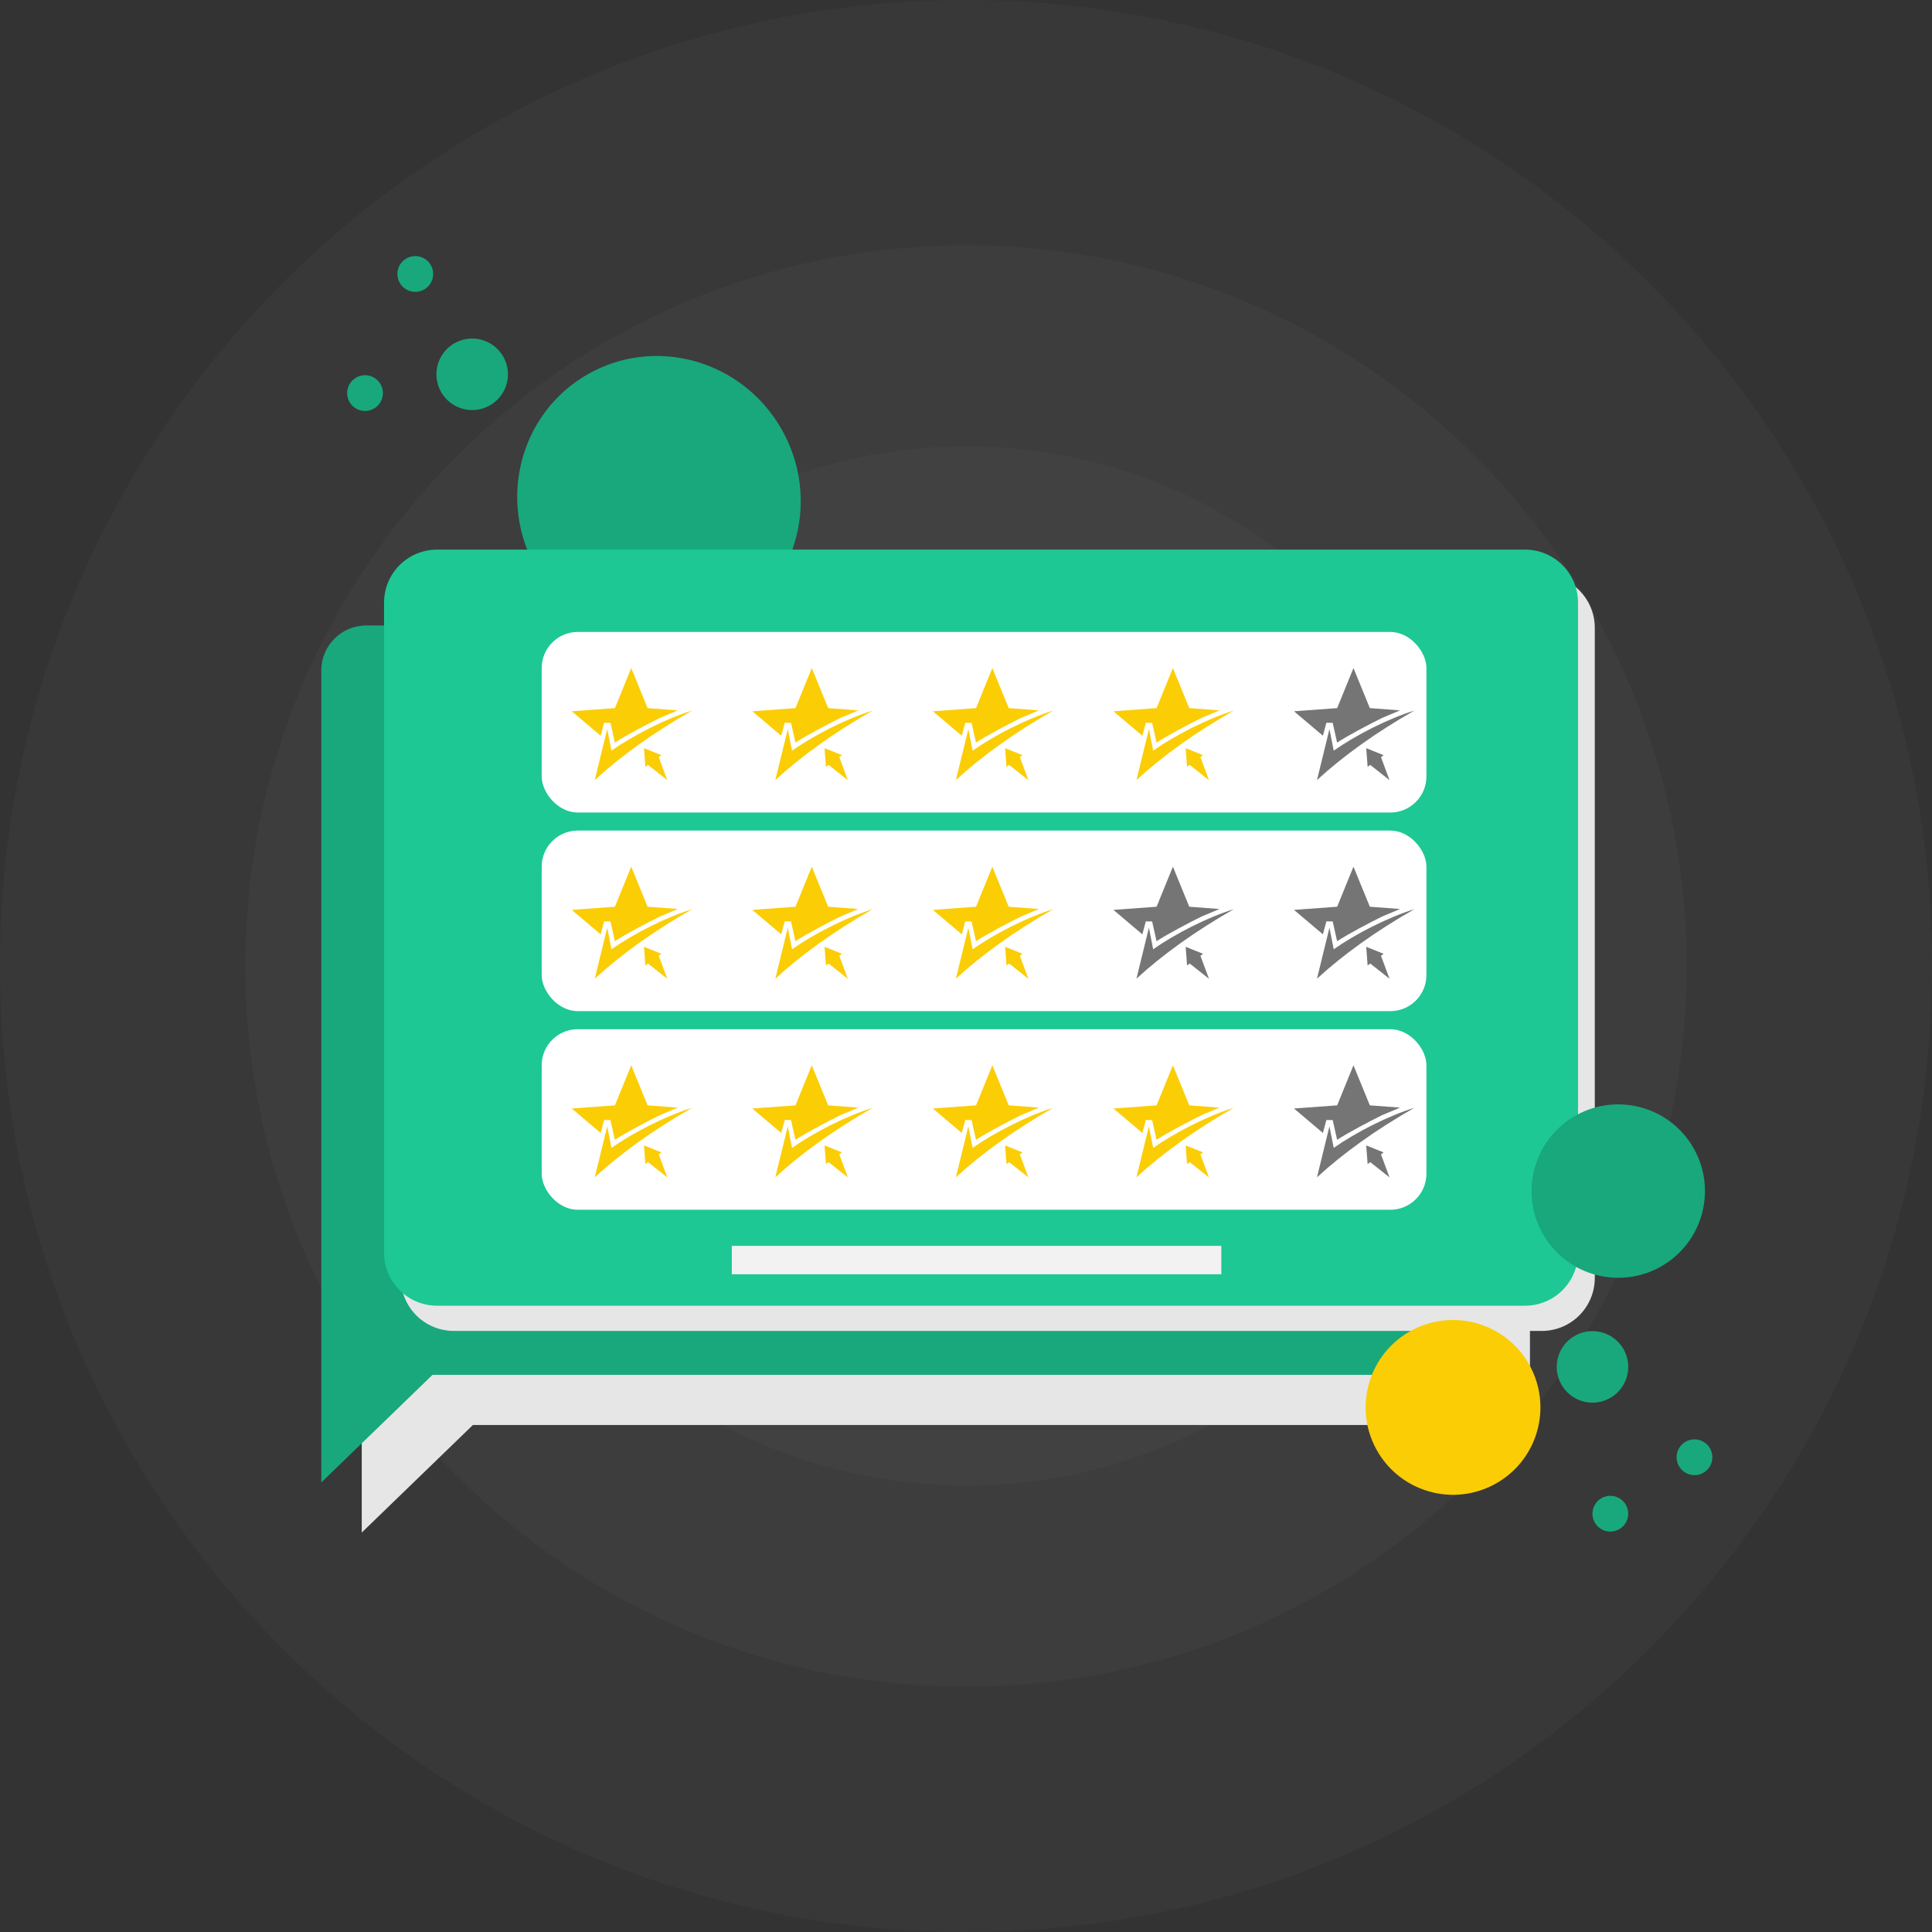 <svg width="107" height="107" viewBox="0 0 107 107" fill="none" xmlns="http://www.w3.org/2000/svg">
<rect x="0" y="0" width="107" height="107" fill="#333333" stroke="none"/>
<path opacity="0.08" d="M53.499 106.998C83.046 106.998 106.998 83.046 106.998 53.499C106.998 23.952 83.046 0 53.499 0C23.952 0 0 23.952 0 53.499C0 83.046 23.952 106.998 53.499 106.998Z" fill="#757575"/>
<path opacity="0.08" d="M53.499 93.41C75.542 93.41 93.41 75.541 93.41 53.499C93.41 31.457 75.542 13.588 53.499 13.588C31.457 13.588 13.588 31.457 13.588 53.499C13.588 75.541 31.457 93.41 53.499 93.41Z" fill="#757575"/>
<path opacity="0.08" d="M53.499 82.277C69.392 82.277 82.277 69.393 82.277 53.499C82.277 37.605 69.392 24.721 53.499 24.721C37.605 24.721 24.721 37.605 24.721 53.499C24.721 69.393 37.605 82.277 53.499 82.277Z" fill="#757575"/>
<path d="M82.244 78.919H26.193L20.035 84.878V39.906C20.035 38.53 21.151 37.415 22.526 37.415H82.244C83.619 37.415 84.734 38.53 84.734 39.906V76.429C84.733 77.804 83.619 78.919 82.244 78.919Z" fill="#E6E6E6"/>
<path d="M40.475 34.529C44.213 32.371 45.461 27.536 43.263 23.73C41.065 19.925 36.254 18.589 32.517 20.747C28.78 22.905 27.532 27.74 29.729 31.546C31.927 35.351 36.738 36.687 40.475 34.529Z" fill="#18A87C"/>
<path d="M80.002 76.144H23.953L17.795 82.103V37.13C17.795 35.755 18.91 34.64 20.286 34.64H80.002C81.377 34.64 82.492 35.755 82.492 37.13V73.653C82.492 75.028 81.377 76.144 80.002 76.144Z" fill="#18A87C"/>
<path d="M85.39 73.711H25.135C23.513 73.711 22.199 72.397 22.199 70.775V34.772C22.199 33.15 23.513 31.836 25.135 31.836H85.39C87.011 31.836 88.325 33.15 88.325 34.772V70.775C88.325 72.397 87.011 73.711 85.39 73.711Z" fill="#E6E6E6"/>
<path d="M84.46 72.314H24.205C22.584 72.314 21.27 71 21.27 69.379V33.375C21.27 31.754 22.584 30.44 24.205 30.44H84.46C86.082 30.44 87.396 31.754 87.396 33.375V69.379C87.396 71 86.082 72.314 84.46 72.314Z" fill="#1DC895"/>
<path d="M27.867 19.74C28.414 20.687 28.089 21.898 27.142 22.446C26.194 22.993 24.983 22.668 24.435 21.721C23.889 20.773 24.213 19.562 25.161 19.014C26.108 18.468 27.319 18.793 27.867 19.74Z" fill="#18A87C"/>
<path d="M21.074 21.276C21.348 21.749 21.185 22.355 20.711 22.628C20.238 22.901 19.632 22.738 19.359 22.265C19.086 21.791 19.248 21.186 19.722 20.913C20.196 20.639 20.799 20.802 21.074 21.276Z" fill="#18A87C"/>
<path d="M23.858 14.678C24.131 15.152 23.968 15.758 23.495 16.031C23.021 16.304 22.416 16.141 22.142 15.668C21.869 15.194 22.032 14.589 22.505 14.315C22.979 14.042 23.584 14.205 23.858 14.678Z" fill="#18A87C"/>
<path d="M90.043 83.339C90.316 83.813 90.154 84.418 89.68 84.691C89.207 84.964 88.601 84.802 88.328 84.328C88.055 83.855 88.217 83.249 88.691 82.976C89.165 82.703 89.77 82.865 90.043 83.339Z" fill="#18A87C"/>
<path d="M94.703 80.212C94.976 80.686 94.814 81.291 94.34 81.565C93.867 81.838 93.261 81.675 92.988 81.202C92.715 80.728 92.877 80.123 93.351 79.849C93.825 79.576 94.43 79.739 94.703 80.212Z" fill="#18A87C"/>
<path d="M90.109 76.22C90.394 75.164 89.77 74.076 88.714 73.791C87.658 73.505 86.571 74.129 86.285 75.185C85.999 76.241 86.624 77.329 87.68 77.615C88.735 77.9 89.823 77.276 90.109 76.22Z" fill="#18A87C"/>
<path d="M94.376 66.651C94.755 64.026 92.934 61.591 90.309 61.213C87.684 60.834 85.249 62.656 84.871 65.281C84.492 67.905 86.313 70.34 88.938 70.719C91.563 71.097 93.998 69.276 94.376 66.651Z" fill="#18A87C"/>
<path d="M67.64 69H40.529V70.572H67.64V69Z" fill="#F2F2F2"/>
<path d="M85.118 79.308C85.869 76.742 84.399 74.053 81.834 73.302C79.268 72.55 76.579 74.02 75.828 76.586C75.076 79.151 76.546 81.84 79.112 82.591C81.677 83.343 84.366 81.873 85.118 79.308Z" fill="#FBCD05"/>
<rect x="30" y="46" width="49" height="10" rx="2" fill="white"/>
<rect x="30" y="57" width="49" height="10" rx="2" fill="white"/>
<rect x="30" y="35" width="49" height="10" rx="2" fill="white"/>
<path fill-rule="evenodd" clip-rule="evenodd" d="M35.866 50.217L37.539 50.343L36.546 50.76C35.856 51.1 34.646 51.737 34.053 52.127L33.809 51.033L33.459 51.03L33.266 51.747L33.176 51.67L33.113 51.617L31.666 50.393L34.056 50.217L34.959 48L35.866 50.217Z" fill="#FBCD05"/>
<path fill-rule="evenodd" clip-rule="evenodd" d="M36.956 54.207L36.483 52.933L36.629 52.823L35.666 52.437L35.743 53.47L35.889 53.363L36.956 54.207Z" fill="#FBCD05"/>
<path fill-rule="evenodd" clip-rule="evenodd" d="M32.94 54.203C33.169 53.263 33.4 52.323 33.63 51.38L33.866 52.573C35.109 51.7 36.903 50.793 38.333 50.353C36.193 51.57 34.366 52.89 32.94 54.203Z" fill="#FBCD05"/>
<path fill-rule="evenodd" clip-rule="evenodd" d="M45.866 50.217L47.539 50.343L46.546 50.76C45.856 51.1 44.646 51.737 44.053 52.127L43.809 51.033L43.459 51.03L43.266 51.747L43.176 51.67L43.113 51.617L41.666 50.393L44.056 50.217L44.959 48L45.866 50.217Z" fill="#FBCD05"/>
<path fill-rule="evenodd" clip-rule="evenodd" d="M46.956 54.207L46.483 52.933L46.629 52.823L45.666 52.437L45.743 53.47L45.889 53.363L46.956 54.207Z" fill="#FBCD05"/>
<path fill-rule="evenodd" clip-rule="evenodd" d="M42.94 54.203C43.169 53.263 43.4 52.323 43.63 51.38L43.866 52.573C45.109 51.7 46.903 50.793 48.333 50.353C46.193 51.57 44.366 52.89 42.94 54.203Z" fill="#FBCD05"/>
<path fill-rule="evenodd" clip-rule="evenodd" d="M55.866 50.217L57.539 50.343L56.546 50.76C55.856 51.1 54.646 51.737 54.053 52.127L53.809 51.033L53.459 51.03L53.266 51.747L53.176 51.67L53.113 51.617L51.666 50.393L54.056 50.217L54.959 48L55.866 50.217Z" fill="#FBCD05"/>
<path fill-rule="evenodd" clip-rule="evenodd" d="M56.956 54.207L56.483 52.933L56.629 52.823L55.666 52.437L55.743 53.47L55.889 53.363L56.956 54.207Z" fill="#FBCD05"/>
<path fill-rule="evenodd" clip-rule="evenodd" d="M52.94 54.203C53.169 53.263 53.4 52.323 53.63 51.38L53.866 52.573C55.109 51.7 56.903 50.793 58.333 50.353C56.193 51.57 54.366 52.89 52.94 54.203Z" fill="#FBCD05"/>
<path fill-rule="evenodd" clip-rule="evenodd" d="M65.866 50.217L67.539 50.343L66.546 50.76C65.856 51.1 64.646 51.737 64.053 52.127L63.809 51.033L63.459 51.03L63.266 51.747L63.176 51.67L63.113 51.617L61.666 50.393L64.056 50.217L64.959 48L65.866 50.217Z" fill="#757575"/>
<path fill-rule="evenodd" clip-rule="evenodd" d="M66.956 54.207L66.483 52.933L66.629 52.823L65.666 52.437L65.743 53.47L65.889 53.363L66.956 54.207Z" fill="#757575"/>
<path fill-rule="evenodd" clip-rule="evenodd" d="M62.94 54.203C63.169 53.263 63.4 52.323 63.63 51.38L63.866 52.573C65.109 51.7 66.903 50.793 68.333 50.353C66.193 51.57 64.366 52.89 62.94 54.203Z" fill="#757575"/>
<path fill-rule="evenodd" clip-rule="evenodd" d="M75.866 50.217L77.539 50.343L76.546 50.76C75.856 51.1 74.646 51.737 74.053 52.127L73.809 51.033L73.459 51.03L73.266 51.747L73.176 51.67L73.113 51.617L71.666 50.393L74.056 50.217L74.959 48L75.866 50.217Z" fill="#757575"/>
<path fill-rule="evenodd" clip-rule="evenodd" d="M76.956 54.207L76.483 52.933L76.629 52.823L75.666 52.437L75.743 53.47L75.889 53.363L76.956 54.207Z" fill="#757575"/>
<path fill-rule="evenodd" clip-rule="evenodd" d="M72.939 54.203C73.169 53.263 73.4 52.323 73.629 51.38L73.866 52.573C75.109 51.7 76.903 50.793 78.333 50.353C76.193 51.57 74.366 52.89 72.939 54.203Z" fill="#757575"/>
<path fill-rule="evenodd" clip-rule="evenodd" d="M35.866 61.217L37.539 61.343L36.546 61.76C35.856 62.1 34.646 62.737 34.053 63.127L33.809 62.033L33.459 62.03L33.266 62.747L33.176 62.67L33.113 62.617L31.666 61.393L34.056 61.217L34.959 59L35.866 61.217Z" fill="#FBCD05"/>
<path fill-rule="evenodd" clip-rule="evenodd" d="M36.956 65.207L36.483 63.933L36.629 63.823L35.666 63.437L35.743 64.47L35.889 64.363L36.956 65.207Z" fill="#FBCD05"/>
<path fill-rule="evenodd" clip-rule="evenodd" d="M32.94 65.203C33.169 64.263 33.4 63.323 33.63 62.38L33.866 63.573C35.109 62.7 36.903 61.793 38.333 61.353C36.193 62.57 34.366 63.89 32.94 65.203Z" fill="#FBCD05"/>
<path fill-rule="evenodd" clip-rule="evenodd" d="M45.866 61.217L47.539 61.343L46.546 61.76C45.856 62.1 44.646 62.737 44.053 63.127L43.809 62.033L43.459 62.03L43.266 62.747L43.176 62.67L43.113 62.617L41.666 61.393L44.056 61.217L44.959 59L45.866 61.217Z" fill="#FBCD05"/>
<path fill-rule="evenodd" clip-rule="evenodd" d="M46.956 65.207L46.483 63.933L46.629 63.823L45.666 63.437L45.743 64.47L45.889 64.363L46.956 65.207Z" fill="#FBCD05"/>
<path fill-rule="evenodd" clip-rule="evenodd" d="M42.94 65.203C43.169 64.263 43.4 63.323 43.63 62.38L43.866 63.573C45.109 62.7 46.903 61.793 48.333 61.353C46.193 62.57 44.366 63.89 42.94 65.203Z" fill="#FBCD05"/>
<path fill-rule="evenodd" clip-rule="evenodd" d="M55.866 61.217L57.539 61.343L56.546 61.76C55.856 62.1 54.646 62.737 54.053 63.127L53.809 62.033L53.459 62.03L53.266 62.747L53.176 62.67L53.113 62.617L51.666 61.393L54.056 61.217L54.959 59L55.866 61.217Z" fill="#FBCD05"/>
<path fill-rule="evenodd" clip-rule="evenodd" d="M56.956 65.207L56.483 63.933L56.629 63.823L55.666 63.437L55.743 64.47L55.889 64.363L56.956 65.207Z" fill="#FBCD05"/>
<path fill-rule="evenodd" clip-rule="evenodd" d="M52.94 65.203C53.169 64.263 53.4 63.323 53.63 62.38L53.866 63.573C55.109 62.7 56.903 61.793 58.333 61.353C56.193 62.57 54.366 63.89 52.94 65.203Z" fill="#FBCD05"/>
<path fill-rule="evenodd" clip-rule="evenodd" d="M65.866 61.217L67.539 61.343L66.546 61.76C65.856 62.1 64.646 62.737 64.053 63.127L63.809 62.033L63.459 62.03L63.266 62.747L63.176 62.67L63.113 62.617L61.666 61.393L64.056 61.217L64.959 59L65.866 61.217Z" fill="#FBCD05"/>
<path fill-rule="evenodd" clip-rule="evenodd" d="M66.956 65.207L66.483 63.933L66.629 63.823L65.666 63.437L65.743 64.47L65.889 64.363L66.956 65.207Z" fill="#FBCD05"/>
<path fill-rule="evenodd" clip-rule="evenodd" d="M62.94 65.203C63.169 64.263 63.4 63.323 63.63 62.38L63.866 63.573C65.109 62.7 66.903 61.793 68.333 61.353C66.193 62.57 64.366 63.89 62.94 65.203Z" fill="#FBCD05"/>
<path fill-rule="evenodd" clip-rule="evenodd" d="M75.866 61.217L77.539 61.343L76.546 61.76C75.856 62.1 74.646 62.737 74.053 63.127L73.809 62.033L73.459 62.03L73.266 62.747L73.176 62.67L73.113 62.617L71.666 61.393L74.056 61.217L74.959 59L75.866 61.217Z" fill="#757575"/>
<path fill-rule="evenodd" clip-rule="evenodd" d="M76.956 65.207L76.483 63.933L76.629 63.823L75.666 63.437L75.743 64.47L75.889 64.363L76.956 65.207Z" fill="#757575"/>
<path fill-rule="evenodd" clip-rule="evenodd" d="M72.939 65.203C73.169 64.263 73.4 63.323 73.629 62.38L73.866 63.573C75.109 62.7 76.903 61.793 78.333 61.353C76.193 62.57 74.366 63.89 72.939 65.203Z" fill="#757575"/>
<path fill-rule="evenodd" clip-rule="evenodd" d="M35.866 39.217L37.539 39.343L36.546 39.76C35.856 40.1 34.646 40.737 34.053 41.127L33.809 40.033L33.459 40.03L33.266 40.747L33.176 40.67L33.113 40.617L31.666 39.393L34.056 39.217L34.959 37L35.866 39.217Z" fill="#FBCD05"/>
<path fill-rule="evenodd" clip-rule="evenodd" d="M36.956 43.207L36.483 41.933L36.629 41.823L35.666 41.437L35.743 42.47L35.889 42.363L36.956 43.207Z" fill="#FBCD05"/>
<path fill-rule="evenodd" clip-rule="evenodd" d="M32.94 43.203C33.169 42.263 33.4 41.323 33.63 40.38L33.866 41.573C35.109 40.7 36.903 39.793 38.333 39.353C36.193 40.57 34.366 41.89 32.94 43.203Z" fill="#FBCD05"/>
<path fill-rule="evenodd" clip-rule="evenodd" d="M45.866 39.217L47.539 39.343L46.546 39.76C45.856 40.1 44.646 40.737 44.053 41.127L43.809 40.033L43.459 40.03L43.266 40.747L43.176 40.67L43.113 40.617L41.666 39.393L44.056 39.217L44.959 37L45.866 39.217Z" fill="#FBCD05"/>
<path fill-rule="evenodd" clip-rule="evenodd" d="M46.956 43.207L46.483 41.933L46.629 41.823L45.666 41.437L45.743 42.47L45.889 42.363L46.956 43.207Z" fill="#FBCD05"/>
<path fill-rule="evenodd" clip-rule="evenodd" d="M42.94 43.203C43.169 42.263 43.4 41.323 43.63 40.38L43.866 41.573C45.109 40.7 46.903 39.793 48.333 39.353C46.193 40.57 44.366 41.89 42.94 43.203Z" fill="#FBCD05"/>
<path fill-rule="evenodd" clip-rule="evenodd" d="M55.866 39.217L57.539 39.343L56.546 39.76C55.856 40.1 54.646 40.737 54.053 41.127L53.809 40.033L53.459 40.03L53.266 40.747L53.176 40.67L53.113 40.617L51.666 39.393L54.056 39.217L54.959 37L55.866 39.217Z" fill="#FBCD05"/>
<path fill-rule="evenodd" clip-rule="evenodd" d="M56.956 43.207L56.483 41.933L56.629 41.823L55.666 41.437L55.743 42.47L55.889 42.363L56.956 43.207Z" fill="#FBCD05"/>
<path fill-rule="evenodd" clip-rule="evenodd" d="M52.94 43.203C53.169 42.263 53.4 41.323 53.63 40.38L53.866 41.573C55.109 40.7 56.903 39.793 58.333 39.353C56.193 40.57 54.366 41.89 52.94 43.203Z" fill="#FBCD05"/>
<path fill-rule="evenodd" clip-rule="evenodd" d="M65.866 39.217L67.539 39.343L66.546 39.76C65.856 40.1 64.646 40.737 64.053 41.127L63.809 40.033L63.459 40.03L63.266 40.747L63.176 40.67L63.113 40.617L61.666 39.393L64.056 39.217L64.959 37L65.866 39.217Z" fill="#FBCD05"/>
<path fill-rule="evenodd" clip-rule="evenodd" d="M66.956 43.207L66.483 41.933L66.629 41.823L65.666 41.437L65.743 42.47L65.889 42.363L66.956 43.207Z" fill="#FBCD05"/>
<path fill-rule="evenodd" clip-rule="evenodd" d="M62.94 43.203C63.169 42.263 63.4 41.323 63.63 40.38L63.866 41.573C65.109 40.7 66.903 39.793 68.333 39.353C66.193 40.57 64.366 41.89 62.94 43.203Z" fill="#FBCD05"/>
<path fill-rule="evenodd" clip-rule="evenodd" d="M75.866 39.217L77.539 39.343L76.546 39.76C75.856 40.1 74.646 40.737 74.053 41.127L73.809 40.033L73.459 40.03L73.266 40.747L73.176 40.67L73.113 40.617L71.666 39.393L74.056 39.217L74.959 37L75.866 39.217Z" fill="#757575"/>
<path fill-rule="evenodd" clip-rule="evenodd" d="M76.956 43.207L76.483 41.933L76.629 41.823L75.666 41.437L75.743 42.47L75.889 42.363L76.956 43.207Z" fill="#757575"/>
<path fill-rule="evenodd" clip-rule="evenodd" d="M72.939 43.203C73.169 42.263 73.4 41.323 73.629 40.38L73.866 41.573C75.109 40.7 76.903 39.793 78.333 39.353C76.193 40.57 74.366 41.89 72.939 43.203Z" fill="#757575"/>
</svg>
